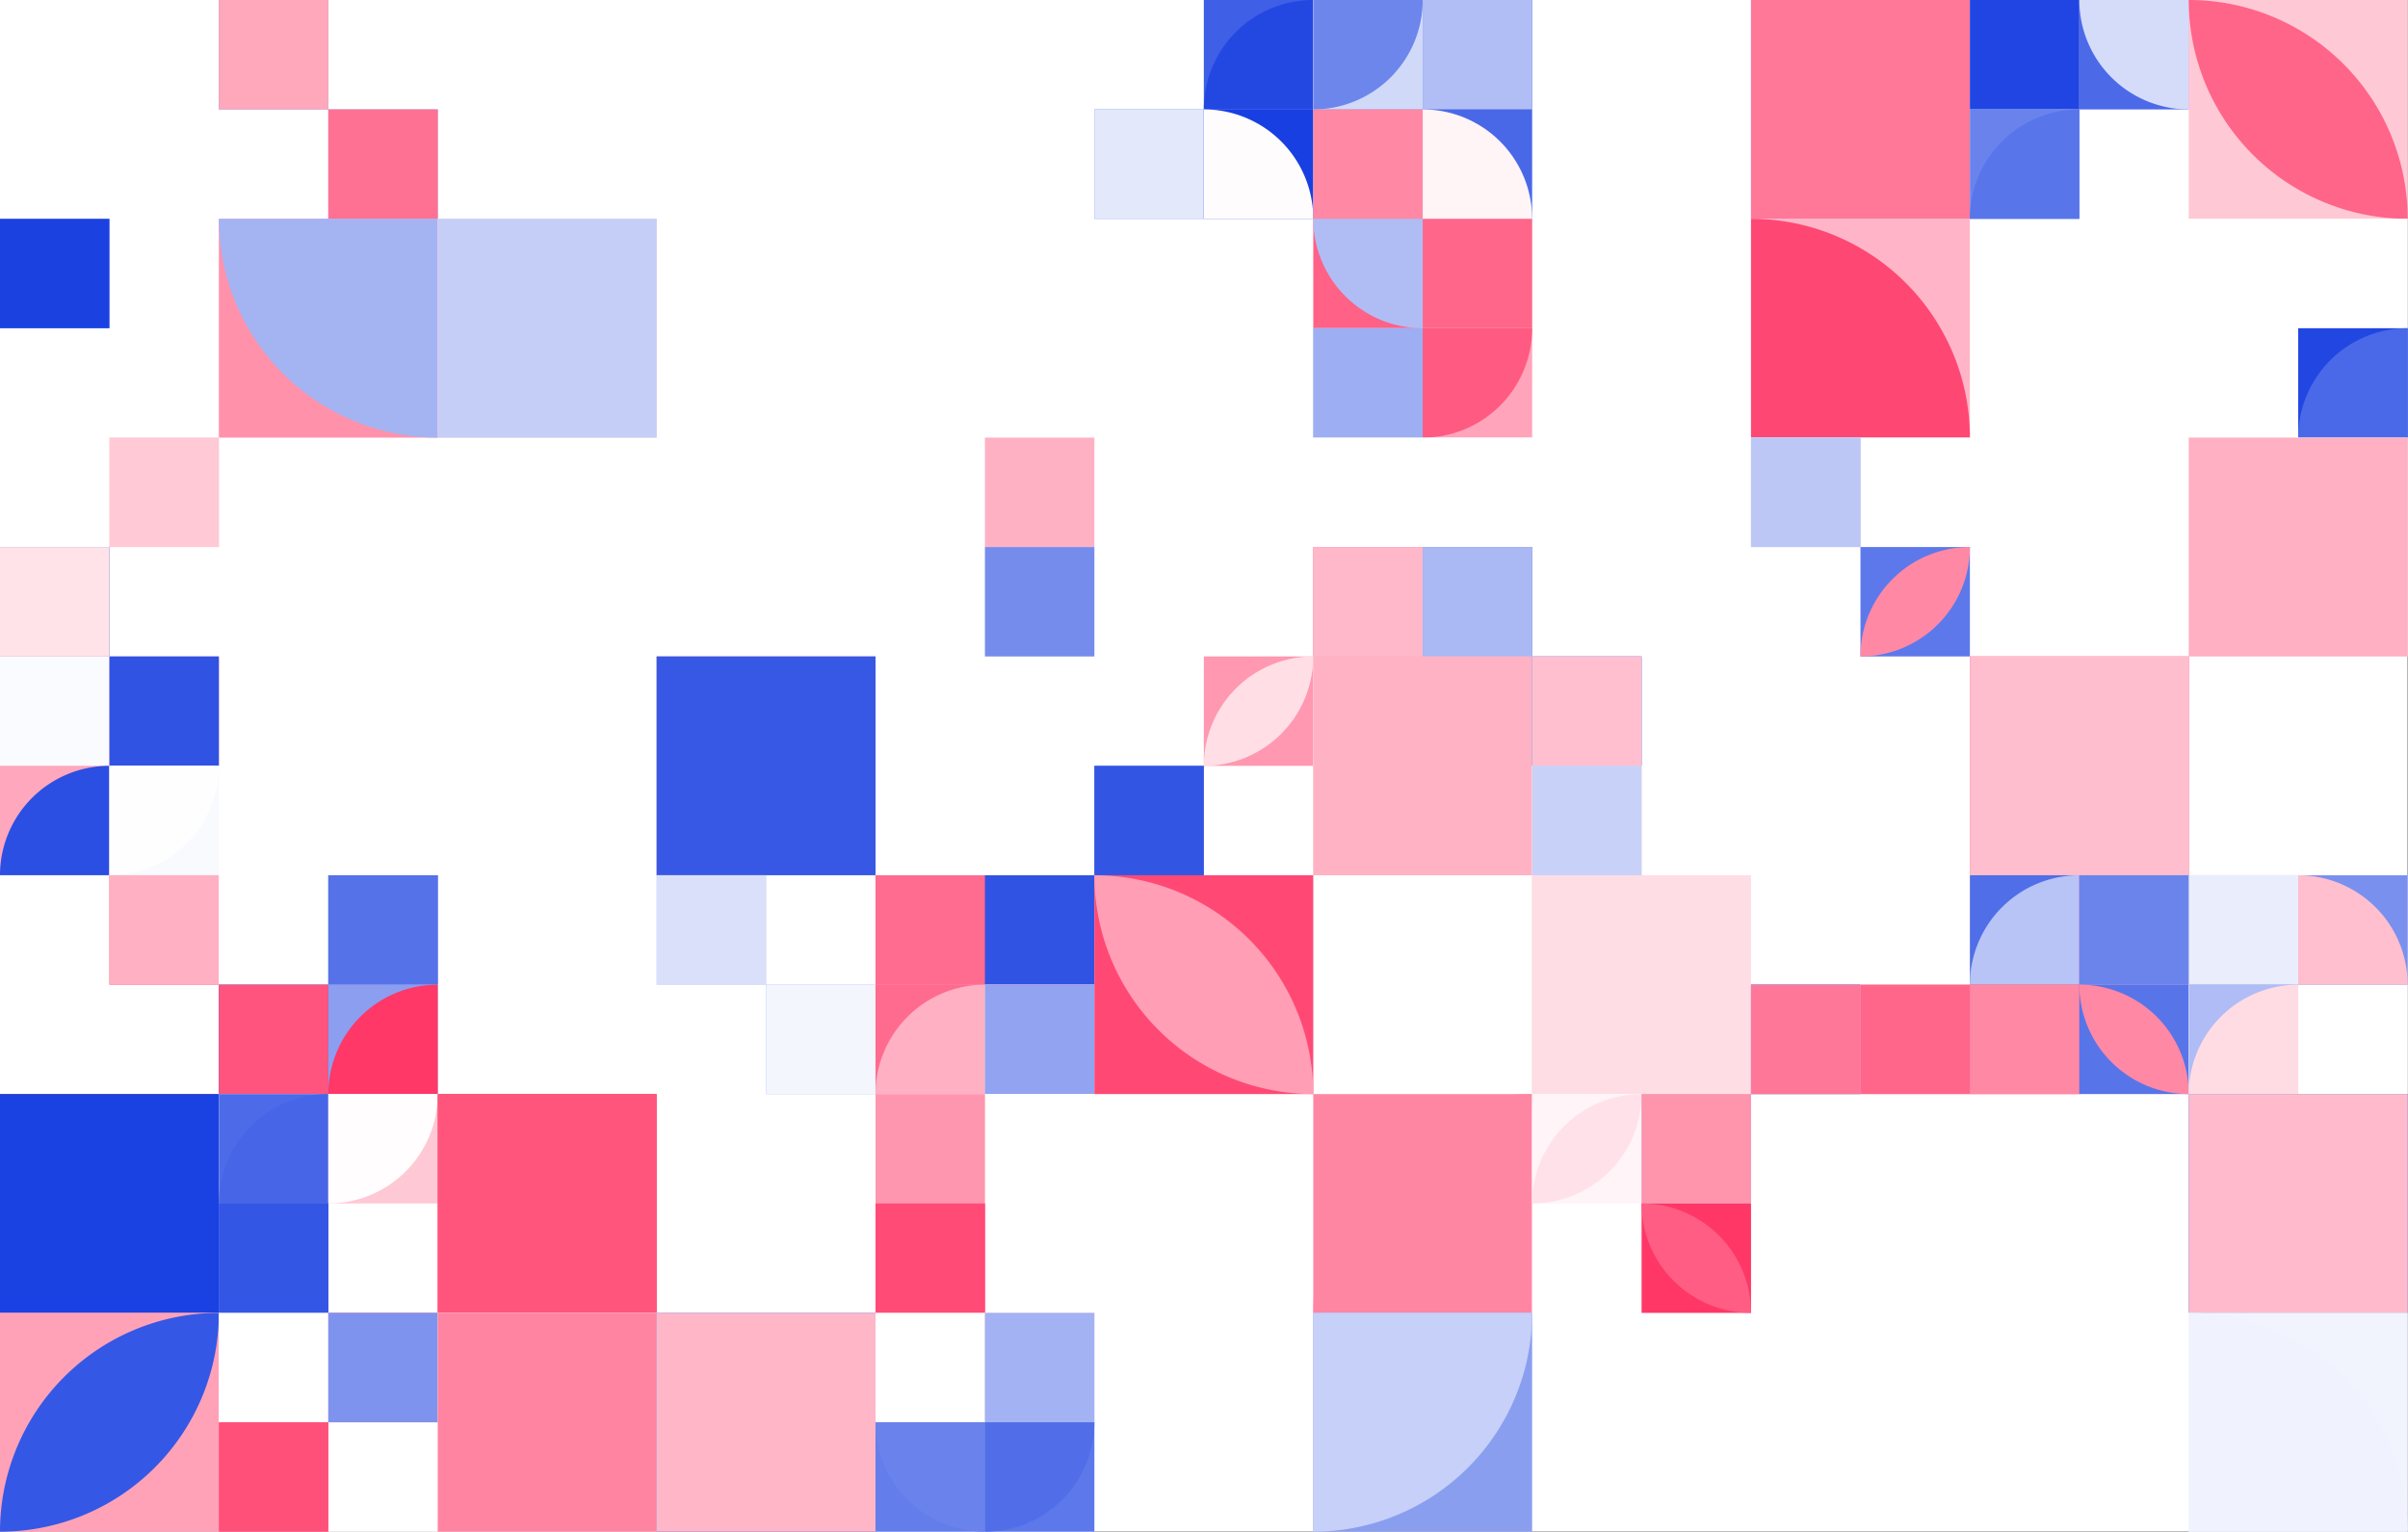 <?xml version="1.0" standalone="no"?><svg xmlns:xlink="http://www.w3.org/1999/xlink" xmlns="http://www.w3.org/2000/svg" viewBox="0 0 1000 636.364" preserveAspectRatio="xMaxYMax slice"><rect x="0" y="0" width="1000" height="636.364" fill="#333333" stroke="none"/><g transform="scale(1.196)"><rect x="0" y="0" width="836" height="532" fill="#ffffff"/><rect x="76" y="0" width="76" height="76" fill="#ffffff"/><rect x="76" y="0" width="38" height="38" fill="#7b91ee"/><rect x="76" y="0" width="38" height="38" fill="#ffa8bc"/><rect x="114" y="38" width="38" height="38" fill="#889cf0"/><rect x="114" y="38" width="38" height="38" fill="#ff7193"/><rect x="380" y="0" width="76" height="76" fill="#ffffff"/><rect x="418" y="0" width="38" height="38" fill="#3e5fe6"/><path d="M 418 38 A 38 38 0 0 1  456 0 L 456 38" fill="#2348e2"/><rect x="380" y="38" width="38" height="38" fill="#5c78ea"/><rect x="380" y="38" width="38" height="38" fill="#e3e8fb"/><rect x="418" y="38" width="38" height="38" fill="#183fe1"/><path d="M 418 38 A 38 38 0 0 1 456 76 L 418 76" fill="#fffcfd"/><rect x="456" y="0" width="76" height="76" fill="#ffffff"/><rect x="456" y="0" width="38" height="38" fill="#d1d9f9"/><path d="M 456 38 A 38 38 0 0 0 494 0 L 456 0" fill="#6d86ec"/><rect x="494" y="0" width="38" height="38" fill="#4161e6"/><rect x="494" y="0" width="38" height="38" fill="#b1bef5"/><rect x="456" y="38" width="38" height="38" fill="#607bea"/><rect x="456" y="38" width="38" height="38" fill="#ff88a4"/><rect x="494" y="38" width="38" height="38" fill="#4968e7"/><path d="M 494 38 A 38 38 0 0 1 532 76 L 494 76" fill="#fff4f6"/><rect x="608" y="0" width="76" height="76" fill="#3356e5"/><rect x="608" y="0" width="76" height="76" fill="#ff7898"/><rect x="684" y="0" width="76" height="76" fill="#ffffff"/><rect x="684" y="0" width="38" height="38" fill="#e5e9fc"/><rect x="684" y="0" width="38" height="38" fill="#2045e2"/><rect x="722" y="0" width="38" height="38" fill="#4c6ae8"/><path d="M 722 0 A 38 38 0 0 0 760 38 L 760 0" fill="#d5dcf9"/><rect x="684" y="38" width="38" height="38" fill="#6a83ec"/><path d="M 684 76 A 38 38 0 0 1  722 38 L 722 76" fill="#5875e9"/><rect x="760" y="0" width="76" height="76" fill="#ffc8d5"/><path d="M 760 0 A 76 76 0 0 1  836 76 L 760 0 A 76 76 0 0 0 836 76" fill="#ff6489"/><rect x="0" y="76" width="76" height="76" fill="#ffffff"/><rect x="0" y="76" width="38" height="38" fill="#b6c3f6"/><rect x="0" y="76" width="38" height="38" fill="#1b42e1"/><rect x="76" y="76" width="76" height="76" fill="#ff91ab"/><path d="M 76 76 A 76 76 0 0 0 152 152 L 152 76" fill="#a4b4f3"/><rect x="152" y="76" width="76" height="76" fill="#ffc9d6"/><rect x="152" y="76" width="76" height="76" fill="#c5cef7"/><rect x="456" y="76" width="76" height="76" fill="#ffffff"/><rect x="456" y="76" width="38" height="38" fill="#ff6187"/><path d="M 456 76 A 38 38 0 0 0 494 114 L 494 76" fill="#b0bdf5"/><rect x="494" y="76" width="38" height="38" fill="#e6eafc"/><rect x="494" y="76" width="38" height="38" fill="#ff668a"/><rect x="456" y="114" width="38" height="38" fill="#b7c3f6"/><rect x="456" y="114" width="38" height="38" fill="#9daef2"/><rect x="494" y="114" width="38" height="38" fill="#ffa4ba"/><path d="M 494 152 A 38 38 0 0 0 532 114 L 494 114" fill="#ff5a81"/><rect x="608" y="76" width="76" height="76" fill="#ffb5c7"/><path d="M 608 76 A 76 76 0 0 1 684 152 L 608 152" fill="#ff4773"/><rect x="760" y="76" width="76" height="76" fill="#ffffff"/><rect x="798" y="114" width="38" height="38" fill="#2146e2"/><path d="M 798 152 A 38 38 0 0 1  836 114 L 836 152" fill="#4a69e8"/><rect x="0" y="152" width="76" height="76" fill="#ffffff"/><rect x="38" y="152" width="38" height="38" fill="#ffdee6"/><rect x="38" y="152" width="38" height="38" fill="#ffc9d6"/><rect x="0" y="190" width="38" height="38" fill="#1c42e2"/><rect x="0" y="190" width="38" height="38" fill="#ffe3e9"/><rect x="304" y="152" width="76" height="76" fill="#ffffff"/><rect x="342" y="152" width="38" height="38" fill="#f8f9fe"/><rect x="342" y="152" width="38" height="38" fill="#ffb1c4"/><rect x="342" y="190" width="38" height="38" fill="#eef1fd"/><rect x="342" y="190" width="38" height="38" fill="#758ced"/><rect x="456" y="152" width="76" height="76" fill="#ffffff"/><rect x="456" y="190" width="38" height="38" fill="#ff5980"/><rect x="456" y="190" width="38" height="38" fill="#ffb8c9"/><rect x="494" y="190" width="38" height="38" fill="#5370e9"/><rect x="494" y="190" width="38" height="38" fill="#aab8f4"/><rect x="608" y="152" width="76" height="76" fill="#ffffff"/><rect x="608" y="152" width="38" height="38" fill="#b8c4f6"/><rect x="608" y="152" width="38" height="38" fill="#bcc7f6"/><rect x="646" y="190" width="38" height="38" fill="#5d78ea"/><path d="M 646 228 A 38 38 0 0 1  684 190 L 646 228 A 38 38 0 0 0 684 190" fill="#ff89a5"/><rect x="760" y="152" width="76" height="76" fill="#f5f6fe"/><rect x="760" y="152" width="76" height="76" fill="#ffb0c3"/><rect x="0" y="228" width="76" height="76" fill="#ffffff"/><rect x="0" y="228" width="38" height="38" fill="#ffa3b9"/><rect x="0" y="228" width="38" height="38" fill="#fafbfe"/><rect x="38" y="228" width="38" height="38" fill="#ff9ab2"/><rect x="38" y="228" width="38" height="38" fill="#3053e4"/><rect x="0" y="266" width="38" height="38" fill="#ffa7bc"/><path d="M 0 304 A 38 38 0 0 1  38 266 L 38 304" fill="#2b4fe3"/><rect x="38" y="266" width="38" height="38" fill="#f9fafe"/><path d="M 38 304 A 38 38 0 0 0 76 266 L 38 266" fill="#fffefe"/><rect x="228" y="228" width="76" height="76" fill="#ff6f91"/><rect x="228" y="228" width="76" height="76" fill="#3658e5"/><rect x="380" y="228" width="76" height="76" fill="#ffffff"/><rect x="418" y="228" width="38" height="38" fill="#ff98b0"/><path d="M 418 266 A 38 38 0 0 1  456 228 L 418 266 A 38 38 0 0 0 456 228" fill="#ffdee6"/><rect x="380" y="266" width="38" height="38" fill="#748bed"/><rect x="380" y="266" width="38" height="38" fill="#3355e4"/><rect x="456" y="228" width="76" height="76" fill="#ffd7e0"/><rect x="456" y="228" width="76" height="76" fill="#ffb2c4"/><rect x="532" y="228" width="76" height="76" fill="#ffffff"/><rect x="532" y="228" width="38" height="38" fill="#1c42e1"/><rect x="532" y="228" width="38" height="38" fill="#ffbfce"/><rect x="532" y="266" width="38" height="38" fill="#ffcad7"/><rect x="532" y="266" width="38" height="38" fill="#c8d1f8"/><rect x="684" y="228" width="76" height="76" fill="#ff3d6b"/><rect x="684" y="228" width="76" height="76" fill="#ffbecd"/><rect x="0" y="304" width="76" height="76" fill="#ffffff"/><rect x="38" y="304" width="38" height="38" fill="#ff4874"/><rect x="38" y="304" width="38" height="38" fill="#ffb1c3"/><rect x="76" y="304" width="76" height="76" fill="#ffffff"/><rect x="114" y="304" width="38" height="38" fill="#4262e6"/><rect x="114" y="304" width="38" height="38" fill="#5572e9"/><rect x="76" y="342" width="38" height="38" fill="#2348e2"/><rect x="76" y="342" width="38" height="38" fill="#ff547d"/><rect x="114" y="342" width="38" height="38" fill="#8b9ef0"/><path d="M 114 380 A 38 38 0 0 1  152 342 L 152 380" fill="#ff3868"/><rect x="228" y="304" width="76" height="76" fill="#ffffff"/><rect x="228" y="304" width="38" height="38" fill="#c5cff8"/><rect x="228" y="304" width="38" height="38" fill="#dae0fa"/><rect x="266" y="342" width="38" height="38" fill="#92a5f1"/><rect x="266" y="342" width="38" height="38" fill="#f4f6fe"/><rect x="304" y="304" width="76" height="76" fill="#ffffff"/><rect x="304" y="304" width="38" height="38" fill="#ff5d84"/><rect x="304" y="304" width="38" height="38" fill="#ff6c8f"/><rect x="342" y="304" width="38" height="38" fill="#ff4370"/><rect x="342" y="304" width="38" height="38" fill="#3153e4"/><rect x="304" y="342" width="38" height="38" fill="#ff6b8e"/><path d="M 304 380 A 38 38 0 0 1  342 342 L 342 380" fill="#ffb0c3"/><rect x="342" y="342" width="38" height="38" fill="#ffe4ea"/><rect x="342" y="342" width="38" height="38" fill="#91a3f1"/><rect x="380" y="304" width="76" height="76" fill="#ff4974"/><path d="M 380 304 A 76 76 0 0 1  456 380 L 380 304 A 76 76 0 0 0 456 380" fill="#ff9eb5"/><rect x="532" y="304" width="76" height="76" fill="#ffc1d0"/><rect x="532" y="304" width="76" height="76" fill="#ffdde5"/><rect x="608" y="304" width="76" height="76" fill="#ffffff"/><rect x="608" y="342" width="38" height="38" fill="#1940e1"/><rect x="608" y="342" width="38" height="38" fill="#ff7798"/><rect x="646" y="342" width="38" height="38" fill="#ffb4c6"/><rect x="646" y="342" width="38" height="38" fill="#ff668a"/><rect x="684" y="304" width="76" height="76" fill="#ffffff"/><rect x="684" y="304" width="38" height="38" fill="#506ee8"/><path d="M 684 342 A 38 38 0 0 1  722 304 L 722 342" fill="#b8c4f6"/><rect x="722" y="304" width="38" height="38" fill="#ff7293"/><rect x="722" y="304" width="38" height="38" fill="#6b84ec"/><rect x="684" y="342" width="38" height="38" fill="#ff4873"/><rect x="684" y="342" width="38" height="38" fill="#ff89a5"/><rect x="722" y="342" width="38" height="38" fill="#5874e9"/><path d="M 722 342 A 38 38 0 0 1  760 380 L 722 342 A 38 38 0 0 0 760 380" fill="#ff88a4"/><rect x="760" y="304" width="76" height="76" fill="#ffffff"/><rect x="760" y="304" width="38" height="38" fill="#3d5ee6"/><rect x="760" y="304" width="38" height="38" fill="#eaedfc"/><rect x="798" y="304" width="38" height="38" fill="#7990ee"/><path d="M 798 304 A 38 38 0 0 1 836 342 L 798 342" fill="#ffbfce"/><rect x="760" y="342" width="38" height="38" fill="#afbcf5"/><path d="M 760 380 A 38 38 0 0 1  798 342 L 798 380" fill="#ffdce4"/><rect x="0" y="380" width="76" height="76" fill="#ff4773"/><rect x="0" y="380" width="76" height="76" fill="#1a41e1"/><rect x="76" y="380" width="76" height="76" fill="#ffffff"/><rect x="76" y="380" width="38" height="38" fill="#4d6be8"/><path d="M 76 418 A 38 38 0 0 1  114 380 L 114 418" fill="#4766e7"/><rect x="114" y="380" width="38" height="38" fill="#ffc8d5"/><path d="M 114 418 A 38 38 0 0 0 152 380 L 114 380" fill="#fffdfd"/><rect x="76" y="418" width="38" height="38" fill="#385ae5"/><rect x="76" y="418" width="38" height="38" fill="#3456e5"/><rect x="152" y="380" width="76" height="76" fill="#ff3b69"/><rect x="152" y="380" width="76" height="76" fill="#ff557d"/><rect x="304" y="380" width="76" height="76" fill="#ffffff"/><rect x="304" y="380" width="38" height="38" fill="#ffe9ee"/><rect x="304" y="380" width="38" height="38" fill="#ff96af"/><rect x="304" y="418" width="38" height="38" fill="#ff4f79"/><rect x="304" y="418" width="38" height="38" fill="#ff4b76"/><rect x="456" y="380" width="76" height="76" fill="#ff86a3"/><path d="M 456 456 A 76 76 0 0 1  532 380 L 456 456 A 76 76 0 0 0 532 380" fill="#ff86a3"/><rect x="532" y="380" width="76" height="76" fill="#ffffff"/><rect x="532" y="380" width="38" height="38" fill="#fff4f7"/><path d="M 532 418 A 38 38 0 0 1  570 380 L 532 418 A 38 38 0 0 0 570 380" fill="#ffe2e9"/><rect x="570" y="380" width="38" height="38" fill="#c3cdf7"/><rect x="570" y="380" width="38" height="38" fill="#ff94ad"/><rect x="570" y="418" width="38" height="38" fill="#ff3767"/><path d="M 570 418 A 38 38 0 0 1  608 456 L 570 418 A 38 38 0 0 0 608 456" fill="#ff5d83"/><rect x="760" y="380" width="76" height="76" fill="#526fe9"/><rect x="760" y="380" width="76" height="76" fill="#ffbbcb"/><rect x="0" y="456" width="76" height="76" fill="#ffa2b8"/><path d="M 0 532 A 76 76 0 0 1  76 456 L 0 532 A 76 76 0 0 0 76 456" fill="#3557e5"/><rect x="76" y="456" width="76" height="76" fill="#ffffff"/><rect x="114" y="456" width="38" height="38" fill="#ff5a81"/><rect x="114" y="456" width="38" height="38" fill="#7d93ee"/><rect x="76" y="494" width="38" height="38" fill="#ff7f9d"/><rect x="76" y="494" width="38" height="38" fill="#ff507a"/><rect x="152" y="456" width="76" height="76" fill="#ffecf1"/><rect x="152" y="456" width="76" height="76" fill="#ff84a2"/><rect x="228" y="456" width="76" height="76" fill="#4867e7"/><rect x="228" y="456" width="76" height="76" fill="#ffb7c8"/><rect x="304" y="456" width="76" height="76" fill="#ffffff"/><rect x="342" y="456" width="38" height="38" fill="#ffd0db"/><rect x="342" y="456" width="38" height="38" fill="#a2b2f3"/><rect x="304" y="494" width="38" height="38" fill="#637deb"/><path d="M 304 494 A 38 38 0 0 0 342 532 L 342 494" fill="#6a83ec"/><rect x="342" y="494" width="38" height="38" fill="#5c78ea"/><path d="M 342 532 A 38 38 0 0 0 380 494 L 342 494" fill="#516ee8"/><rect x="456" y="456" width="76" height="76" fill="#8a9ef0"/><path d="M 456 532 A 76 76 0 0 0 532 456 L 456 456" fill="#c6d0f8"/><rect x="760" y="456" width="76" height="76" fill="#f1f3fd"/><path d="M 760 456 A 76 76 0 0 1 836 532 L 760 532" fill="#f0f2fd"/></g></svg>